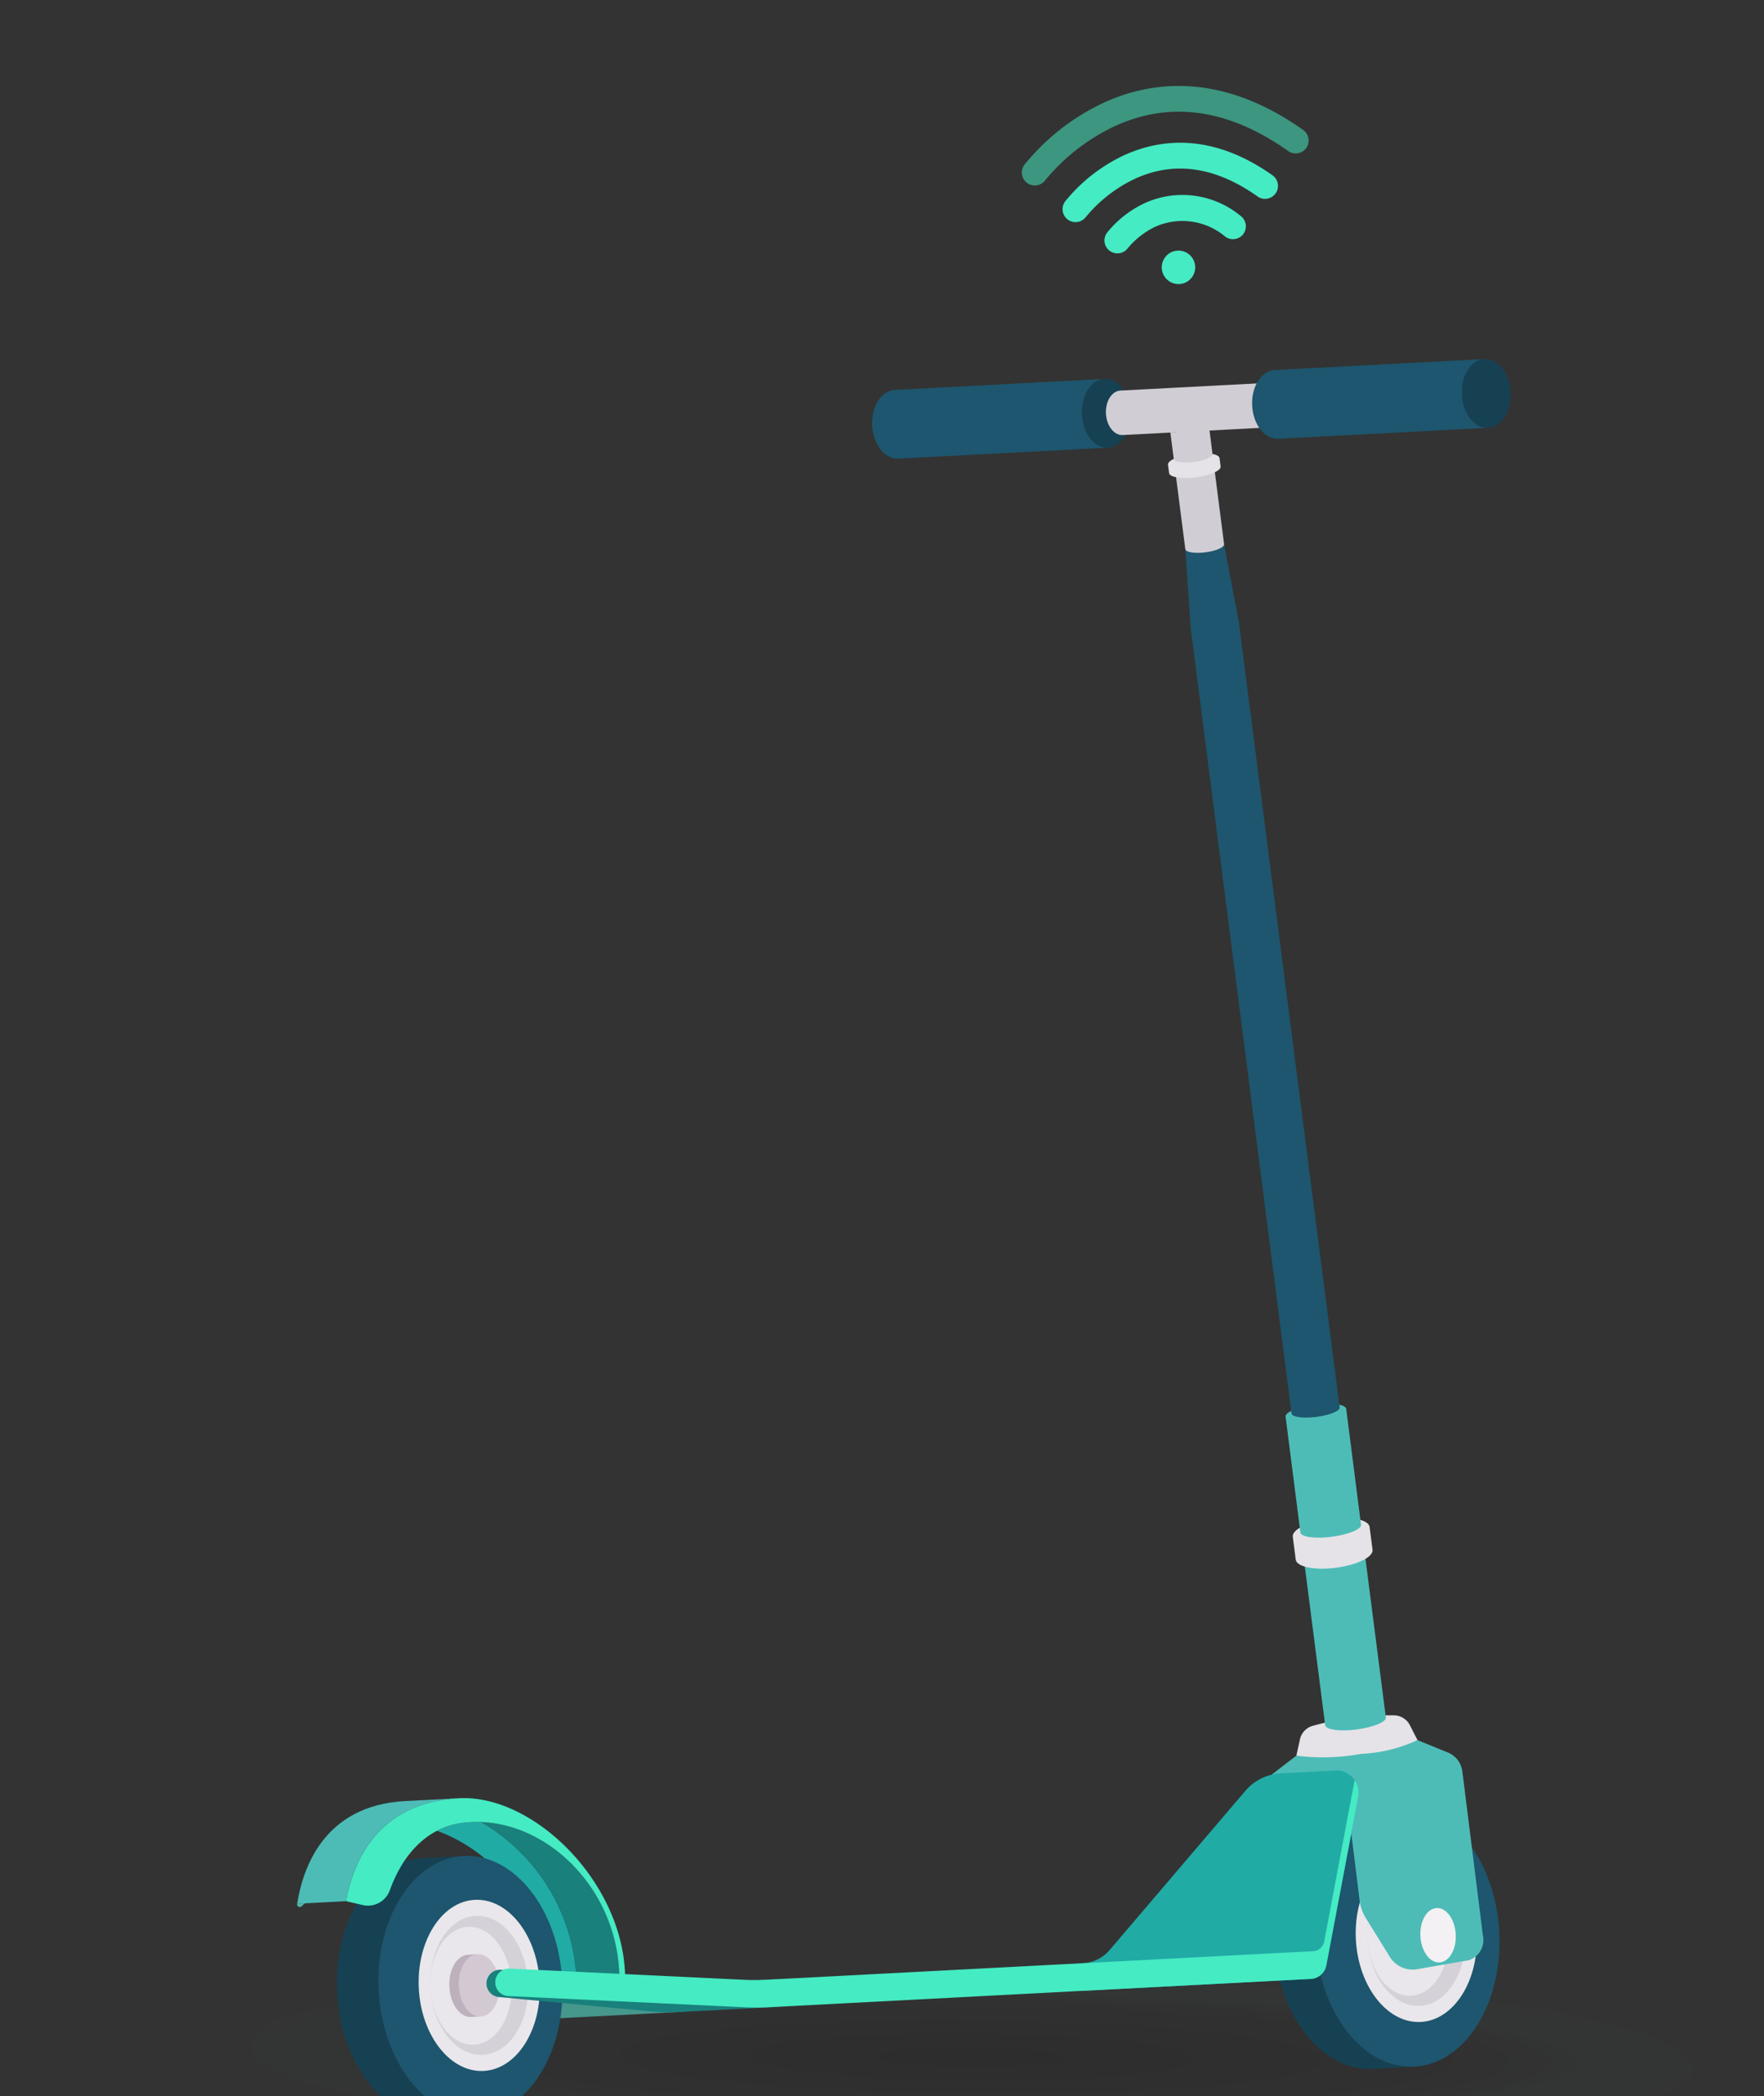 <svg xmlns="http://www.w3.org/2000/svg" xmlns:xlink="http://www.w3.org/1999/xlink" width="101" height="120" viewBox="0 0 101 120">
  <rect x="0" y="0" width="101" height="120" fill="#333333" stroke="none"/>
  <defs>
    <radialGradient id="radial-gradient" cx="0.5" cy="0.5" r="0.54" gradientTransform="matrix(0.982, -0.188, 0.148, 0.776, -0.065, 0.206)" gradientUnits="objectBoundingBox">
      <stop offset="0" stop-opacity="0.349"/>
      <stop offset="0.669" stop-opacity="0.122"/>
      <stop offset="1" stop-color="#87ceda" stop-opacity="0"/>
    </radialGradient>
    <clipPath id="clip-Favicon">
      <rect width="101" height="120"/>
    </clipPath>
  </defs>
  <g id="Favicon" clip-path="url(#clip-Favicon)">
    <rect width="101" height="120" fill="rgba(255,255,255,0)"/>
    <g id="Group_788" data-name="Group 788" transform="matrix(0.993, -0.122, 0.122, 0.993, -695.645, -6119.653)">
      <g id="Group_371" data-name="Group 371" transform="translate(1.065 6168.975)">
        <path id="Path_519" data-name="Path 519" d="M2767.31-1807.215a.739.739,0,0,1-.5-.193,3.812,3.812,0,0,0-3.927-1.057,4.691,4.691,0,0,0-1.7,1.023.742.742,0,0,1-1.048.021.741.741,0,0,1-.021-1.048,6.126,6.126,0,0,1,2.3-1.4,5.22,5.22,0,0,1,5.392,1.369.742.742,0,0,1,.049,1.047A.74.74,0,0,1,2767.31-1807.215Z" transform="translate(-2755.689 1816.374)" fill="#45ebc3"/>
        <path id="Path_520" data-name="Path 520" d="M2747.888-1838.957a.737.737,0,0,1-.5-.194c-2.187-1.993-4.5-2.616-6.865-1.851a8.164,8.164,0,0,0-3.03,1.818.742.742,0,0,1-1.048.018.741.741,0,0,1-.02-1.046,9.549,9.549,0,0,1,3.581-2.181c2.016-.667,5.107-.837,8.381,2.147a.742.742,0,0,1,.049,1.047A.74.74,0,0,1,2747.888-1838.957Z" transform="translate(-2734.163 1846.05)" fill="#45ebc3"/>
        <path id="Path_521" data-name="Path 521" d="M2729.507-1873.641a.739.739,0,0,1-.5-.194c-3.1-2.822-6.374-3.7-9.743-2.6a11.518,11.518,0,0,0-4.265,2.568.742.742,0,0,1-1.048.018.741.741,0,0,1-.021-1.047,12.836,12.836,0,0,1,4.816-2.93c2.7-.9,6.853-1.12,11.26,2.9a.742.742,0,0,1,.048,1.048A.739.739,0,0,1,2729.507-1873.641Z" transform="translate(-2713.725 1878.368)" fill="#45ebc3" opacity="0.54"/>
        <circle id="Ellipse_23" data-name="Ellipse 23" cx="0.958" cy="0.958" r="0.958" transform="translate(7.282 9.415)" fill="#45ebc3"/>
      </g>
      <path id="Path_1291" data-name="Path 1291" d="M82.556,5.454c0,3.012-18.481,5.455-41.278,5.455S0,8.467,0,5.454,18.481,0,41.278,0,82.556,2.442,82.556,5.454Z" transform="translate(-55.067 6268.4) rotate(8)" opacity="0.35" fill="url(#radial-gradient)" style="mix-blend-mode: multiply;isolation: isolate"/>
      <g id="Group_372" data-name="Group 372" transform="matrix(0.998, 0.07, -0.07, 0.998, -46.249, 6181.622)">
        <path id="Path_1155" data-name="Path 1155" d="M.791,0H9.56a.791.791,0,0,1,.791.791h0a.791.791,0,0,1-.791.791H.791A.791.791,0,0,1,0,.791H0A.791.791,0,0,1,.791,0Z" transform="translate(12.119 90.422)" fill="#46978c"/>
        <g id="Group_286" data-name="Group 286" transform="translate(0 80.531)">
          <path id="Path_1156" data-name="Path 1156" d="M0,.005V0H.436L.257.155A.155.155,0,0,1,0,.005Z" transform="translate(0 4.147)" fill="#52b4a5"/>
          <path id="Path_1157" data-name="Path 1157" d="M0,.4A4.566,4.566,0,0,1,1.9,0q.322,0,.639.03A10.964,10.964,0,0,1,7.47,10.274l-1.446-.113a.483.483,0,0,1-.444-.526A9.267,9.267,0,0,0,0,.4Z" transform="translate(8.213 0)" fill="#21aba5"/>
          <path id="Path_1158" data-name="Path 1158" d="M0,0H0C4.333.408,7.938,4.923,7.384,9.923a.289.289,0,0,0,.287.321H4.928A10.964,10.964,0,0,0,0,0Z" transform="translate(10.754 0.03)" fill="#19807c"/>
        </g>
        <g id="Group_291" data-name="Group 291" transform="translate(55.698 82.449)">
          <g id="Group_290" data-name="Group 290" transform="translate(0 0)">
            <g id="Group_289" data-name="Group 289" transform="translate(0)" style="isolation: isolate">
              <g id="Group_287" data-name="Group 287">
                <path id="Path_1159" data-name="Path 1159" d="M7.634,14.872H5.258C2.354,14.872,0,11.543,0,7.436S2.354,0,5.258,0H7.634C4.73,0,2.376,3.329,2.376,7.436S4.73,14.872,7.634,14.872Z" fill="#164153"/>
              </g>
              <g id="Group_288" data-name="Group 288" transform="translate(2.376 0)">
                <path id="Path_1160" data-name="Path 1160" d="M5.258,0c2.9,0,5.258,3.329,5.258,7.436s-2.354,7.436-5.258,7.436S0,11.543,0,7.436,2.354,0,5.258,0Z" transform="translate(0)" fill="#1d566e"/>
              </g>
            </g>
          </g>
          <path id="Path_1161" data-name="Path 1161" d="M6.922,4.9c0,2.7-1.55,4.9-3.461,4.9S0,7.6,0,4.9,1.549,0,3.461,0,6.922,2.193,6.922,4.9Z" transform="translate(4.677 2.538)" fill="#e9e7eb"/>
          <ellipse id="Ellipse_74" data-name="Ellipse 74" cx="2.798" cy="3.981" rx="2.798" ry="3.981" transform="translate(5.343 3.455)" fill="#d5d1d8"/>
          <path id="Path_1162" data-name="Path 1162" d="M4.647,3.374c0,1.864-1.04,3.374-2.323,3.374S0,5.238,0,3.374,1.04,0,2.323,0,4.647,1.511,4.647,3.374Z" transform="translate(5.343 4.062)" fill="#e9e7eb"/>
        </g>
        <g id="Group_296" data-name="Group 296" transform="translate(2.021 82.449)">
          <g id="Group_295" data-name="Group 295" transform="translate(0 0)">
            <g id="Group_294" data-name="Group 294" transform="translate(0)" style="isolation: isolate">
              <g id="Group_292" data-name="Group 292">
                <path id="Path_1163" data-name="Path 1163" d="M7.634,14.872H5.258C2.354,14.872,0,11.543,0,7.436S2.354,0,5.258,0H7.634C4.73,0,2.376,3.329,2.376,7.436S4.73,14.872,7.634,14.872Z" fill="#164153"/>
              </g>
              <g id="Group_293" data-name="Group 293" transform="translate(2.376 0)">
                <path id="Path_1164" data-name="Path 1164" d="M5.258,0c2.9,0,5.258,3.329,5.258,7.436s-2.354,7.436-5.258,7.436S0,11.543,0,7.436,2.354,0,5.258,0Z" transform="translate(0)" fill="#1d566e"/>
              </g>
            </g>
          </g>
          <path id="Path_1165" data-name="Path 1165" d="M6.922,4.9c0,2.7-1.55,4.9-3.461,4.9S0,7.6,0,4.9,1.55,0,3.461,0,6.922,2.193,6.922,4.9Z" transform="translate(4.677 2.538)" fill="#e9e7eb"/>
          <ellipse id="Ellipse_75" data-name="Ellipse 75" cx="2.798" cy="3.981" rx="2.798" ry="3.981" transform="translate(5.343 3.455)" fill="#d5d1d8"/>
          <path id="Path_1166" data-name="Path 1166" d="M4.647,3.374c0,1.864-1.04,3.374-2.324,3.374S0,5.238,0,3.374,1.04,0,2.324,0,4.647,1.511,4.647,3.374Z" transform="translate(5.343 4.062)" fill="#e9e7eb"/>
        </g>
        <g id="Group_297" data-name="Group 297" transform="translate(8.448 88.102)">
          <path id="Path_1167" data-name="Path 1167" d="M2.317,1.783c0,.985-.519,1.783-1.159,1.783S0,2.768,0,1.783.518,0,1.158,0,2.317.8,2.317,1.783Z" transform="translate(0.553 0)" fill="#d2c9d2"/>
          <path id="Path_1168" data-name="Path 1168" d="M.553,1.783C.553.8,1.072,0,1.711,0H1.159C.519,0,0,.8,0,1.783S.519,3.566,1.159,3.566h.553C1.072,3.566.553,2.768.553,1.783Z" transform="translate(0 0)" fill="#beb1be"/>
        </g>
        <g id="Group_298" data-name="Group 298" transform="translate(0.005 79.138)">
          <path id="Path_1169" data-name="Path 1169" d="M15.627,11.667C16.506,5.982,11.315,0,6.772,0,1.757,0,.426,3.8,0,5.541l.948.271a1.327,1.327,0,0,0,1.59-.764c.59-1.409,1.97-3.654,4.78-3.654,4.61,0,8.6,4.71,8.021,9.953a.289.289,0,0,0,.287.321Z" transform="translate(2.794 0)" fill="#45ebc3"/>
          <path id="Path_1170" data-name="Path 1170" d="M6.484,0H9.566C4.551,0,3.219,3.8,2.794,5.541H0C.418,3.552,1.8,0,6.484,0Z" transform="translate(0 0)" fill="#4dbcb7"/>
        </g>
        <path id="Path_1171" data-name="Path 1171" d="M10.129,1.367H16.6V2.95H11.051a12.611,12.611,0,0,1-1.835-.134L.669,1.557A.783.783,0,0,1,0,.783H0A.782.782,0,0,1,.9.008Z" transform="translate(10.579 89.055)" fill="#19807c"/>
        <path id="Path_1172" data-name="Path 1172" d="M.58,1.611,2.087.571A20.246,20.246,0,0,1,5.59.106,18.767,18.767,0,0,1,9.053.044l1.7.8a1.344,1.344,0,0,1,.768,1.115l.038.507h0l.648,8.931a1.212,1.212,0,0,1-.887,1.375l-3.045.366a1.541,1.541,0,0,1-1.5-.891L5.559,10.033a2.5,2.5,0,0,1-.291-1.007L4.925,4.2a.742.742,0,0,0-.74-.69H.056L0,2.818A1.344,1.344,0,0,1,.58,1.611Z" transform="translate(55.437 78.634)" fill="#4dbcb7"/>
        <path id="Path_1173" data-name="Path 1173" d="M0,2.052a12.01,12.01,0,0,0,3.692.092,8.512,8.512,0,0,0,3.273-.619L6.575.65A1.027,1.027,0,0,0,5.709.044a16.788,16.788,0,0,0-2.359,0A16.835,16.835,0,0,0,1.019.4a1.028,1.028,0,0,0-.765.73Z" transform="translate(57.525 77.153)" fill="#e5e3e8"/>
        <g id="Group_299" data-name="Group 299" transform="translate(64.072 88.328)">
          <path id="Path_1174" data-name="Path 1174" d="M2.024,1.558c0,.86-.453,1.558-1.012,1.558S0,2.418,0,1.558.453,0,1.012,0,2.024.7,2.024,1.558Z" transform="translate(0 0)" fill="#f3f1f3"/>
        </g>
        <path id="Path_1175" data-name="Path 1175" d="M1.709.018c.963-.073,1.759.076,1.778.333.045.6.664,8.776.706,9.334.019.257-.745.524-1.708.6S.726,10.206.706,9.949C.664,9.392.045,1.21,0,.615-.019.359.746.091,1.709.018Z" transform="translate(58.557 67.605)" fill="#4dbcb7"/>
        <path id="Path_1176" data-name="Path 1176" d="M.1,2.253,0,.934C-.031.521.933.111,2.151.019S4.384.187,4.416.6l.1,1.319c.031.413-.931.823-2.151.916S.132,2.667.1,2.253Z" transform="translate(57.974 65.757)" fill="#e5e3e8"/>
        <path id="Path_1177" data-name="Path 1177" d="M1.708.019c.963-.073,1.759.076,1.779.333l.5,6.662c.019.257-.745.524-1.708.6S.524,7.534.5,7.277L0,.615C-.019.359.746.091,1.708.019Z" transform="translate(57.921 59.195)" fill="#4dbcb7"/>
        <path id="Path_1178" data-name="Path 1178" d="M2.841,4.5h0L2.23,0,0,.169.073,4.712h0c.35,4.623,3.383,44.726,3.414,45.146.015.2.648.322,1.412.265s1.371-.27,1.356-.474C6.223,49.229,3.19,9.125,2.841,4.5Z" transform="translate(54.783 9.794)" fill="#1d566e"/>
        <g id="Group_300" data-name="Group 300" transform="translate(11.083 80.171)">
          <path id="Path_1179" data-name="Path 1179" d="M1.822,9.575,10.045.894A2.862,2.862,0,0,1,12.124,0h3.122a1.263,1.263,0,0,1,1.227,1.562L14.152,11.1a.955.955,0,0,1-.928.729H0V10.252H.251A2.163,2.163,0,0,0,1.822,9.575Z" transform="translate(33.376 0)" fill="#21aba5"/>
          <path id="Path_1180" data-name="Path 1180" d="M15.5,9.651H46.822a.673.673,0,0,0,.654-.514L49.7,0a1.253,1.253,0,0,1,.152.961l-.663,2.726h0L47.528,10.5a.955.955,0,0,1-.928.729H15.5q-.63,0-1.257-.063L.708,9.813A.787.787,0,0,1,0,9.03H0a.787.787,0,0,1,.866-.783L14.241,9.588Q14.868,9.651,15.5,9.651Z" transform="translate(0 0.6)" fill="#45ebc3"/>
        </g>
        <path id="Path_1181" data-name="Path 1181" d="M.312,4.545,0,.422C-.014.241.475.057,1.091.011S2.217.073,2.23.253l.312,4.123c.014.18-.474.365-1.09.411S.325,4.725.312,4.545Z" transform="translate(54.471 5.418)" fill="#d1cdd5"/>
        <path id="Path_1182" data-name="Path 1182" d="M2.963.337,3,.818c.018.24-.631.484-1.449.546S.055,1.282.037,1.043L0,.561C-.018.321.63.076,1.449.014S2.945.1,2.963.337Z" transform="translate(54.046 4.528)" fill="#e5e3e8"/>
        <path id="Path_1183" data-name="Path 1183" d="M1.724,0c.464.028.518.317.518.317l.036.475.066.868c.014.18-.474.365-1.09.411S.128,2.011.114,1.83L.049.962C.027.673.006.4,0,.318.872.318,1.261-.026,1.724,0Z" transform="translate(54.277 2.942)" fill="#d1cdd5"/>
        <g id="Group_304" data-name="Group 304" transform="translate(37.263 0)">
          <g id="Group_303" data-name="Group 303" transform="translate(0)" style="isolation: isolate">
            <g id="Group_301" data-name="Group 301">
              <path id="Path_1184" data-name="Path 1184" d="M13.411,3.937H1.392C.623,3.937,0,3.056,0,1.968S.623,0,1.392,0H13.411c-.769,0-1.392.882-1.392,1.968S12.642,3.937,13.411,3.937Z" fill="#1d566e"/>
            </g>
            <g id="Group_302" data-name="Group 302" transform="translate(12.019 0)">
              <ellipse id="Ellipse_76" data-name="Ellipse 76" cx="1.392" cy="1.968" rx="1.392" ry="1.968" fill="#164153"/>
            </g>
          </g>
        </g>
        <path id="Path_1185" data-name="Path 1185" d="M8.862,0H.9C.4,0,0,.571,0,1.274S.4,2.548.9,2.548h7.96c.5,0,.9-.57.9-1.274S9.359,0,8.862,0Z" transform="translate(50.653 0.712)" fill="#d1cdd5"/>
        <g id="Group_308" data-name="Group 308" transform="translate(59.03 0)">
          <g id="Group_307" data-name="Group 307" transform="translate(0)" style="isolation: isolate">
            <g id="Group_305" data-name="Group 305">
              <path id="Path_1186" data-name="Path 1186" d="M13.411,3.937H1.392C.623,3.937,0,3.056,0,1.968S.623,0,1.392,0H13.411c-.769,0-1.392.882-1.392,1.968S12.642,3.937,13.411,3.937Z" fill="#1d566e"/>
            </g>
            <g id="Group_306" data-name="Group 306" transform="translate(12.019 0)">
              <path id="Path_1187" data-name="Path 1187" d="M1.392,0c.769,0,1.392.882,1.392,1.968S2.161,3.937,1.392,3.937,0,3.056,0,1.968.623,0,1.392,0Z" transform="translate(0)" fill="#164153"/>
            </g>
          </g>
        </g>
      </g>
    </g>
  </g>
</svg>

